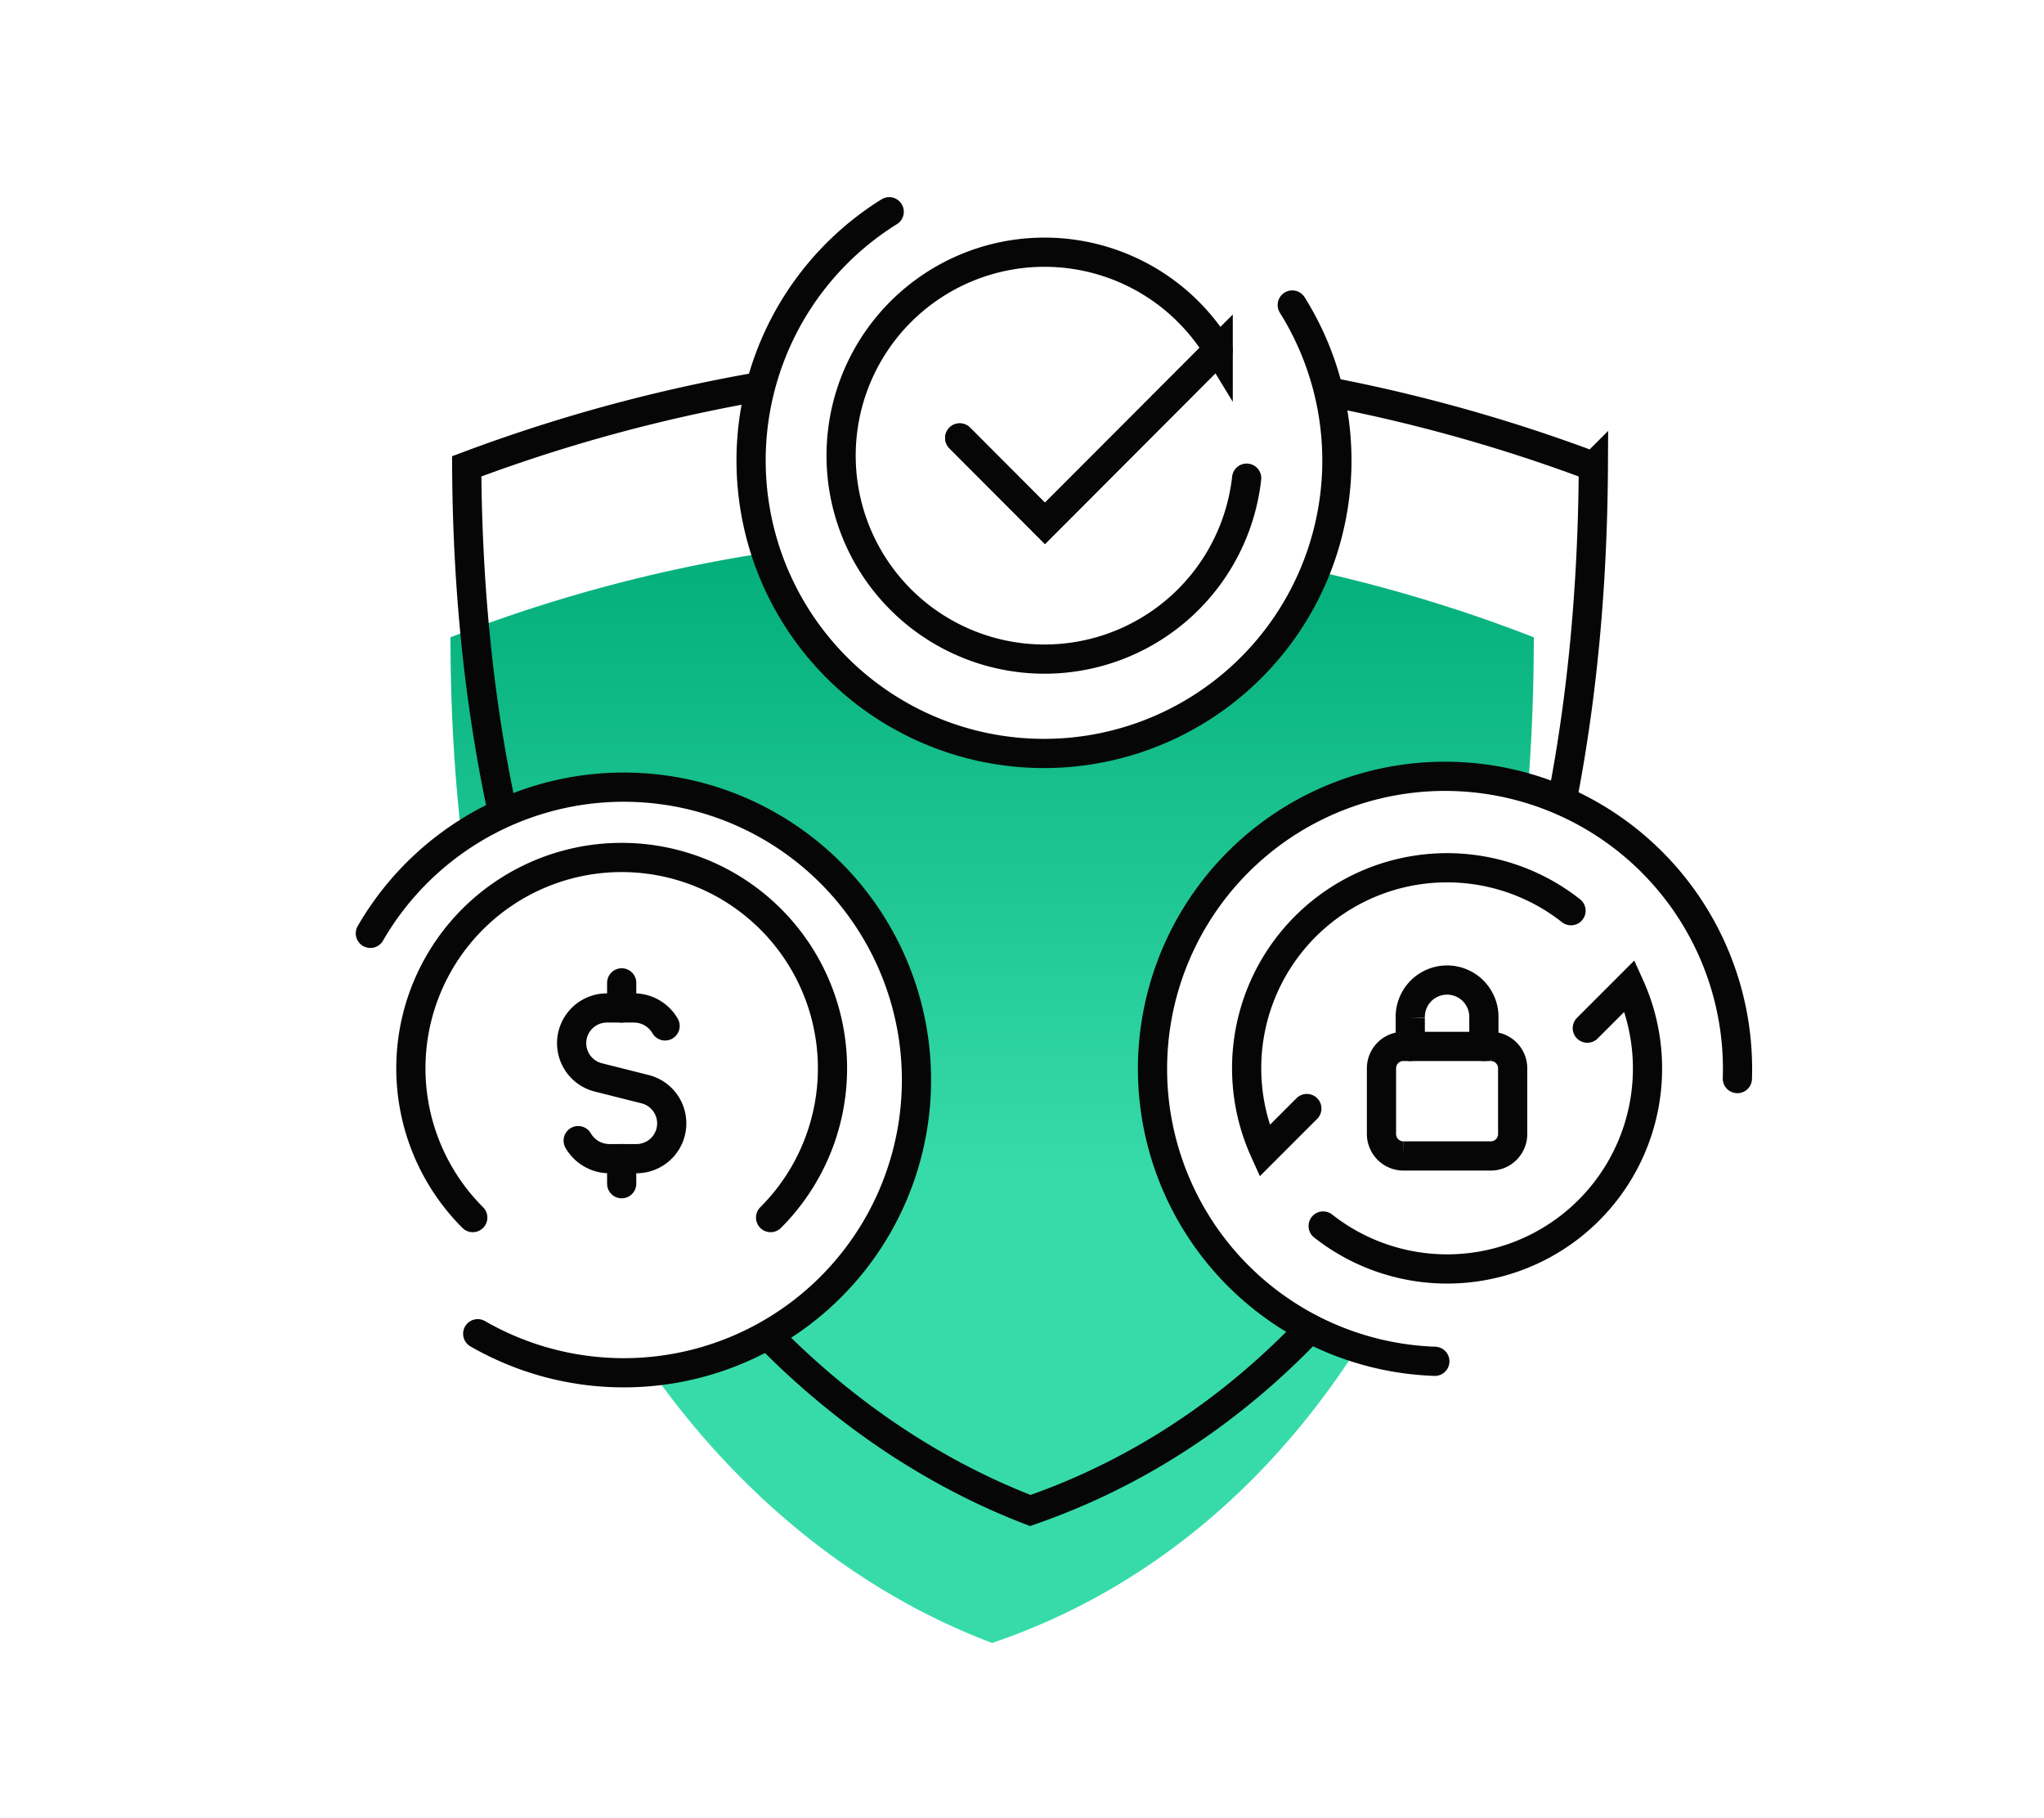 <svg xmlns="http://www.w3.org/2000/svg" id="Icon-Secure" width="140" height="124.5" viewBox="0 0 140 124.5">
    <defs>
        <linearGradient id="linear-gradient" x1=".5" x2=".5" y1=".576" gradientUnits="objectBoundingBox">
            <stop offset="0" stop-color="#37dba9"/>
            <stop offset="1" stop-color="#01ad79"/>
        </linearGradient>
        <filter id="Rectangle-Copy" width="98.204" height="99.83" x="18.852" y="24.67" filterUnits="userSpaceOnUse">
            <feOffset dy="7"/>
            <feGaussianBlur result="blur" stdDeviation="4"/>
            <feFlood flood-color="#c99a65" flood-opacity=".259"/>
            <feComposite in2="blur" operator="in"/>
            <feComposite in="SourceGraphic"/>
        </filter>
        <style>
            .cls-6{fill:none}.cls-4,.cls-6{stroke:#060606;stroke-width:2px}.cls-4,.cls-5{fill:#fff}.cls-4,.cls-6{stroke-linecap:round}
        </style>
    </defs>
    <path id="Rectangle_481" fill="none" d="M0 0H140V120H0z"/>
    <g id="Group_22617" transform="translate(27.011 14.5)">
        <g filter="url(#Rectangle-Copy)" transform="translate(-27.01 -14.5)">
            <path id="Rectangle-Copy-2" fill="url(#linear-gradient)" fill-rule="evenodd" d="M2120.414 106.5a102.248 102.248 0 0 1 74.2 0c0 39.377-16.471 61.893-37.1 68.861-18.549-6.972-37.1-28.513-37.1-68.861z" transform="translate(-2089.56 -69.86)"/>
        </g>
        <path id="Path_25159" fill="none" stroke="#060606" stroke-width="2px" d="M2160.5 93.028a111.154 111.154 0 0 0-38.583 7.095c.105 18.937 4.1 33.912 10.267 45.315 7.369 13.637 17.826 22.144 28.334 26.184 11.269-3.9 21.312-12.251 28.317-25.214 6.306-11.668 10.148-27.053 10.249-46.284a111.142 111.142 0 0 0-38.584-7.096z" transform="translate(-2116.961 -82.69)"/>
        <path id="Path_25160" d="M2225.278 151.793a20.035 20.035 0 1 0-20.722 19.36" class="cls-4" transform="translate(-2133.291 -92.437)"/>
        <g id="Group_22601" transform="translate(0 38.582)">
            <path id="Path_25161" d="M2115.238 163.724a20.05 20.05 0 1 0 2.961-28.231" class="cls-4" transform="rotate(-21 721.964 5791.984)"/>
            <path id="Path_25195" d="M14.6 0A14.626 14.626 0 1 1 0 14.626 14.612 14.612 0 0 1 14.6 0z" class="cls-5" transform="translate(1.454 6.048)"/>
            <g id="Group_22600" transform="translate(12.138 14.219)">
                <path id="Path_25163" d="M2136.221 151.865v-1.72" class="cls-6" transform="translate(-2132.789 -150.145)"/>
                <path id="Path_25164" d="M2136.221 166.333v1.719" class="cls-6" transform="translate(-2132.789 -154.298)"/>
                <path id="Path_25165" d="M2132.049 161.543a2.472 2.472 0 0 0 2.121 1.233h1.881a2.415 2.415 0 0 0 .584-4.756l-3.217-.81a2.414 2.414 0 0 1 .587-4.753h1.881a2.468 2.468 0 0 1 2.115 1.23" class="cls-6" transform="translate(-2131.596 -150.738)"/>
            </g>
            <path id="Path_25162" d="M2141.406 163.251a14.439 14.439 0 1 0-20.4 0" class="cls-6" transform="translate(-2115.636 -132.959)"/>
        </g>
        <path id="Path_25166" d="M2157.638 79.122a20.062 20.062 0 1 0 27.607 6.386" class="cls-4" transform="translate(-2123.745 -79.122)"/>
        <g id="Group_22602" transform="translate(58.133 44.63)">
            <path id="Path_25196" d="M14.232 0A14.258 14.258 0 1 1 0 14.258 14.245 14.245 0 0 1 14.232 0z" class="cls-5"/>
            <g id="Group_22628" transform="translate(.243 .273)">
                <g id="Group_22627" transform="translate(9.235 7.752)">
                    <path id="Path_25167" d="M2207.879 156h5.937a1.5 1.5 0 0 1 1.524 1.485v4.532a1.5 1.5 0 0 1-1.524 1.485h-5.937a1.507 1.507 0 0 1-1.524-1.487v-4.53a1.5 1.5 0 0 1 1.524-1.485z" class="cls-4" transform="translate(-2206.355 -151.502)"/>
                    <path id="Path_25168" d="M2209.011 154.449v-1.975a2.522 2.522 0 1 1 5.043 0v1.975" class="cls-6" transform="translate(-2207.04 -149.948)"/>
                </g>
                <path id="Path_25169" d="M2200.97 166.865a13.726 13.726 0 0 0 20.994-16.448l-2.9 2.9" class="cls-6" transform="translate(-2195.73 -142.317)"/>
                <path id="Path_25170" d="M2216.125 142.479a13.726 13.726 0 0 0-20.994 16.447l2.9-2.9" class="cls-6" transform="translate(-2193.909 -139.521)"/>
            </g>
        </g>
        <path id="Path_25194" d="M14.907 0A14.935 14.935 0 1 1 0 14.935 14.921 14.921 0 0 1 14.907 0z" class="cls-5" transform="translate(29.794 2.04)"/>
        <g id="Group_22619" transform="translate(30.642 2.753)">
            <path id="Path_25171" d="M2164.614 95.56l5.838 5.851 11.865-11.887a13.931 13.931 0 1 0 1.949 8.79" class="cls-6" transform="translate(-2156.532 -82.825)"/>
            <path id="Path_25187" d="M2167.424 97.872l5.838 5.851 11.865-11.887" class="cls-6" transform="translate(-2159.342 -85.137)"/>
        </g>
    </g>
</svg>
